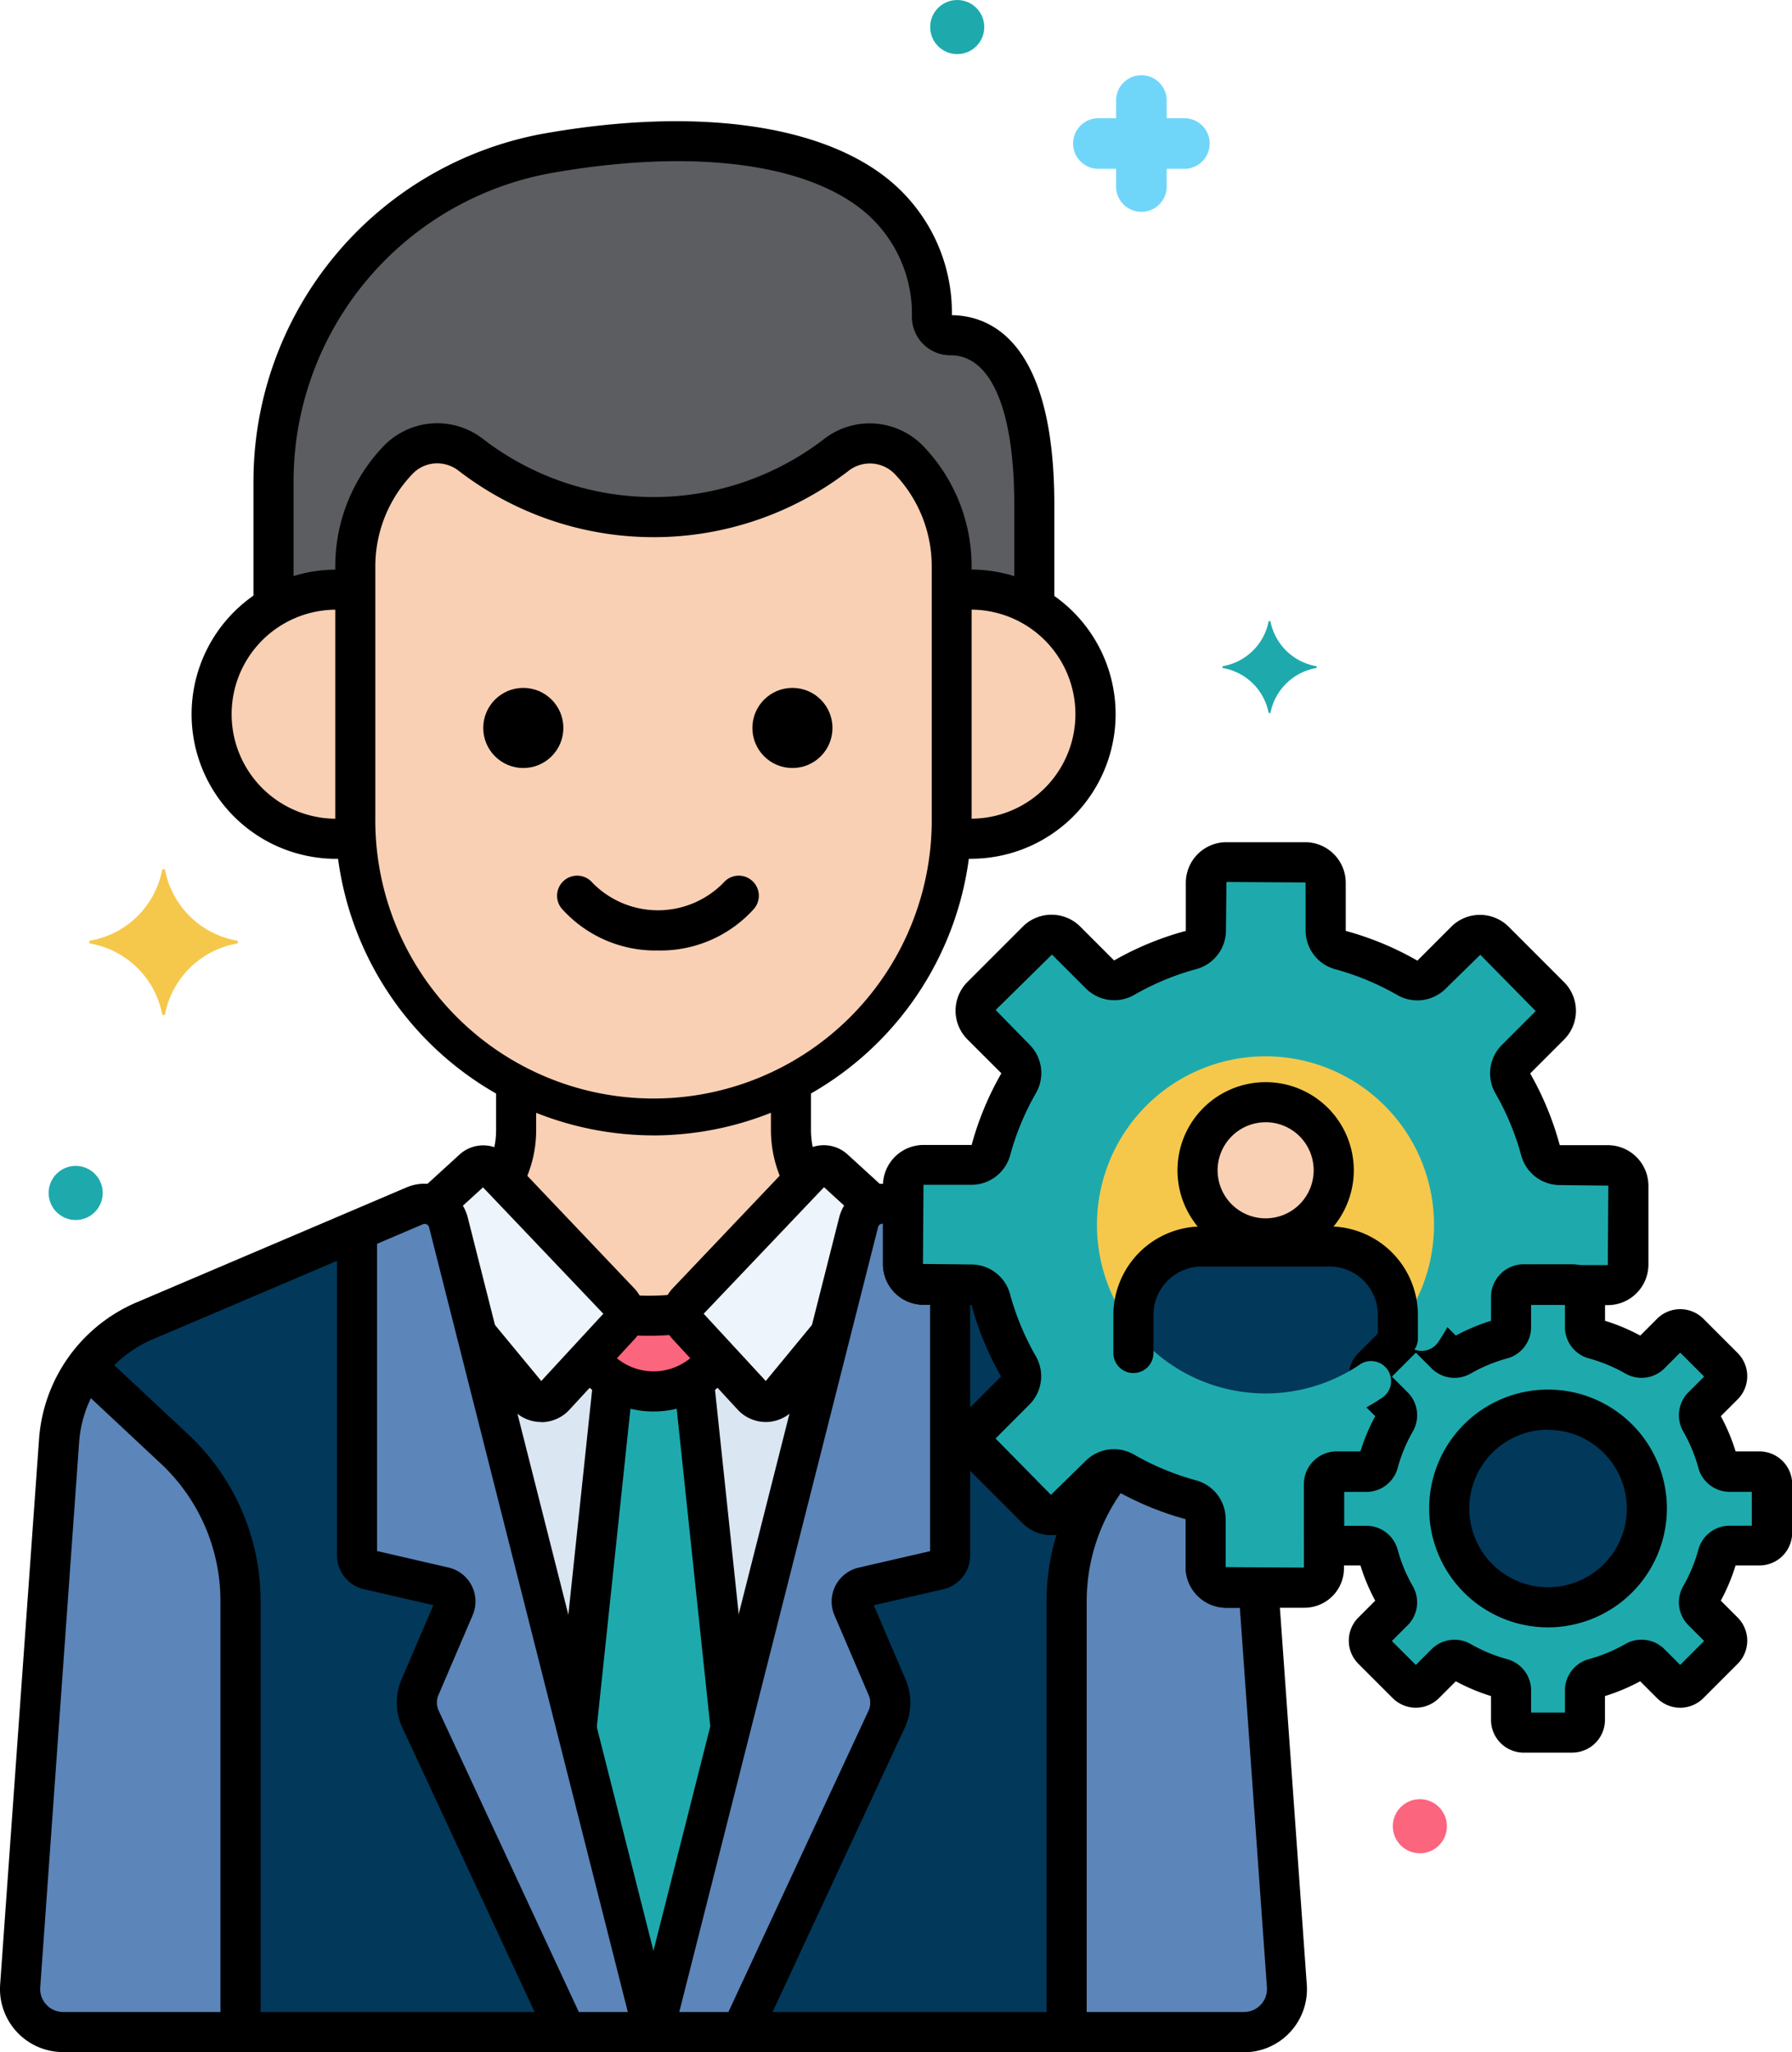 <svg xmlns="http://www.w3.org/2000/svg" width="48.5" height="55.526" viewBox="0 0 48.5 55.526">
  <g id="Layer_73" transform="translate(-16.196)">
    <g id="Group_3076" data-name="Group 3076" transform="translate(16.196 0)">
      <g id="Group_2964" data-name="Group 2964" transform="translate(13.625 29.263)">
        <g id="Group_2963" data-name="Group 2963">
          <path id="Path_10451" data-name="Path 10451" d="M86.8,134.916a8.007,8.007,0,0,1-7.437,0v1.314a2.783,2.783,0,0,1-.345,1.34l3.15,3.312a.457.457,0,0,1,.124.341c.222.018.445.031.671.031a7.975,7.975,0,0,0,.9-.056h0a.458.458,0,0,1,.126-.317l3.15-3.312a2.783,2.783,0,0,1-.345-1.34v-1.314Z" transform="translate(-79.014 -134.916)" fill="#f9d0b4"/>
        </g>
      </g>
      <g id="Group_2966" data-name="Group 2966" transform="translate(9.617 11.995)">
        <g id="Group_2965" data-name="Group 2965">
          <path id="Path_10452" data-name="Path 10452" d="M75.523,55.761a1.479,1.479,0,0,0-1.988-.132,8.106,8.106,0,0,1-9.863-.005,1.478,1.478,0,0,0-1.984.135l0,0a4.173,4.173,0,0,0-1.153,2.88v6.774a8.072,8.072,0,1,0,16.144,0V58.642a4.173,4.173,0,0,0-1.153-2.88Z" transform="translate(-60.533 -55.304)" fill="#f9d0b4"/>
        </g>
      </g>
      <g id="Group_2968" data-name="Group 2968" transform="translate(25.74 15.955)">
        <g id="Group_2967" data-name="Group 2967">
          <path id="Path_10453" data-name="Path 10453" d="M135.407,73.561a3.4,3.4,0,0,0-.518.041v6.111c0,.182-.008.362-.02.541a3.368,3.368,0,1,0,.538-6.693Z" transform="translate(-134.869 -73.561)" fill="#f9d0b4"/>
        </g>
      </g>
      <g id="Group_2970" data-name="Group 2970" transform="translate(5.728 15.955)">
        <g id="Group_2969" data-name="Group 2969">
          <path id="Path_10454" data-name="Path 10454" d="M46.5,79.713V73.6a3.371,3.371,0,1,0,.02,6.652h0C46.5,80.075,46.5,79.895,46.5,79.713Z" transform="translate(-42.607 -73.561)" fill="#f9d0b4"/>
        </g>
      </g>
      <g id="Group_2972" data-name="Group 2972" transform="translate(7.402 3.82)">
        <g id="Group_2971" data-name="Group 2971">
          <path id="Path_10455" data-name="Path 10455" d="M68.651,22.861a.5.5,0,0,1-.508-.479c-.062-4.5-5.2-5.343-10.313-4.459a9.044,9.044,0,0,0-7.506,8.91v3.375a3.336,3.336,0,0,1,2.214-.421v-.663a4.174,4.174,0,0,1,1.153-2.88l0,0a1.478,1.478,0,0,1,1.984-.135,8.106,8.106,0,0,0,9.863.005,1.479,1.479,0,0,1,1.988.132,4.173,4.173,0,0,1,1.153,2.88v.663a3.334,3.334,0,0,1,2.232.431V27.448c0-4.028-1.454-4.587-2.262-4.587Z" transform="translate(-50.323 -17.611)" fill="#5b5d60"/>
        </g>
      </g>
      <g id="Group_2974" data-name="Group 2974" transform="translate(9.074 11.452)">
        <g id="Group_2973" data-name="Group 2973">
          <path id="Path_10456" data-name="Path 10456" d="M66.647,72.067a8.624,8.624,0,0,1-8.614-8.614V56.679a4.7,4.7,0,0,1,1.3-3.254,2.016,2.016,0,0,1,2.714-.19,7.564,7.564,0,0,0,9.194.006,2.017,2.017,0,0,1,2.715.185h0a4.7,4.7,0,0,1,1.3,3.254v6.774a8.624,8.624,0,0,1-8.614,8.614ZM60.793,53.883a.921.921,0,0,0-.67.287,3.617,3.617,0,0,0-1.006,2.509v6.774a7.53,7.53,0,1,0,15.059,0V56.679a3.616,3.616,0,0,0-1-2.506h0a.936.936,0,0,0-1.26-.08,8.649,8.649,0,0,1-10.532,0A.953.953,0,0,0,60.793,53.883Z" transform="translate(-58.033 -52.798)"/>
        </g>
      </g>
      <g id="Group_2976" data-name="Group 2976" transform="translate(25.395 15.412)">
        <g id="Group_2975" data-name="Group 2975">
          <path id="Path_10457" data-name="Path 10457" d="M134.163,78.884a3.573,3.573,0,0,1-.394-.023.542.542,0,0,1,.118-1.078,2.5,2.5,0,0,0,.276.016,2.828,2.828,0,1,0,0-5.656,2.776,2.776,0,0,0-.285.015.542.542,0,0,1-.112-1.079,3.849,3.849,0,0,1,.4-.021,3.912,3.912,0,0,1,0,7.825Z" transform="translate(-133.28 -71.059)"/>
        </g>
      </g>
      <g id="Group_2978" data-name="Group 2978" transform="translate(5.186 15.413)">
        <g id="Group_2977" data-name="Group 2977">
          <path id="Path_10458" data-name="Path 10458" d="M44.02,78.886a3.912,3.912,0,0,1,0-7.825,3.745,3.745,0,0,1,.393.021A.542.542,0,1,1,44.3,72.16a2.747,2.747,0,0,0-.281-.015,2.828,2.828,0,0,0,0,5.656,2.512,2.512,0,0,0,.3-.019.542.542,0,1,1,.128,1.077,3.6,3.6,0,0,1-.428.026Z" transform="translate(-40.108 -71.061)"/>
        </g>
      </g>
      <g id="Group_2980" data-name="Group 2980" transform="translate(15.076 23.696)">
        <g id="Group_2979" data-name="Group 2979">
          <path id="Path_10459" data-name="Path 10459" d="M88.435,111.274a3.4,3.4,0,0,1-2.6-1.131.542.542,0,1,1,.831-.7,2.482,2.482,0,0,0,3.543,0,.542.542,0,0,1,.831.7A3.4,3.4,0,0,1,88.435,111.274Z" transform="translate(-85.706 -109.252)"/>
        </g>
      </g>
      <g id="Group_2982" data-name="Group 2982" transform="translate(20.363 18.613)">
        <g id="Group_2981" data-name="Group 2981">
          <circle id="Ellipse_24" data-name="Ellipse 24" cx="1.084" cy="1.084" r="1.084"/>
        </g>
      </g>
      <g id="Group_2984" data-name="Group 2984" transform="translate(13.079 18.613)">
        <g id="Group_2983" data-name="Group 2983">
          <circle id="Ellipse_25" data-name="Ellipse 25" cx="1.084" cy="1.084" r="1.084"/>
        </g>
      </g>
      <g id="Group_2986" data-name="Group 2986" transform="translate(6.86 3.28)">
        <g id="Group_2985" data-name="Group 2985">
          <path id="Path_10460" data-name="Path 10460" d="M48.366,28.665a.542.542,0,0,1-.542-.542V24.884a9.566,9.566,0,0,1,7.956-9.445c4.058-.7,7.437-.229,9.271,1.293a4.647,4.647,0,0,1,1.676,3.638c1.051.014,2.772.713,2.772,5.129v2.566a.542.542,0,1,1-1.084,0V25.5c0-2.57-.627-4.044-1.72-4.044a1.043,1.043,0,0,1-1.051-1.014,3.62,3.62,0,0,0-1.286-2.874c-1.589-1.319-4.648-1.705-8.393-1.058a8.484,8.484,0,0,0-7.056,8.376v3.239A.542.542,0,0,1,48.366,28.665Z" transform="translate(-47.824 -15.122)"/>
        </g>
      </g>
      <g id="Group_2988" data-name="Group 2988" transform="translate(0.542 32.572)">
        <g id="Group_2987" data-name="Group 2987">
          <path id="Path_10461" data-name="Path 10461" d="M18.7,171.336,19.75,156.6a3.838,3.838,0,0,1,2.326-3.269l7.3-3.108a.67.67,0,0,1,.913.456l5.548,21.9H19.861a1.165,1.165,0,0,1-1.162-1.248Z" transform="translate(-18.696 -150.173)" fill="#02385a"/>
        </g>
      </g>
      <g id="Group_2990" data-name="Group 2990" transform="translate(17.688 32.572)">
        <g id="Group_2989" data-name="Group 2989">
          <path id="Path_10462" data-name="Path 10462" d="M114.122,160.563h-.873a.556.556,0,0,1-.556-.556v-1.3a.541.541,0,0,0-.4-.523,7.661,7.661,0,0,1-1.813-.752.541.541,0,0,0-.652.088l-.918.917a.556.556,0,0,1-.787,0l-1.5-1.5a.556.556,0,0,1,0-.787l.918-.918a.541.541,0,0,0,.088-.652,7.655,7.655,0,0,1-.752-1.813.541.541,0,0,0-.523-.4h-1.3a.556.556,0,0,1-.556-.556v-1.46l-.289-.123a.67.67,0,0,0-.913.456l-5.548,21.9h15.981a1.165,1.165,0,0,0,1.162-1.248Z" transform="translate(-97.748 -150.175)" fill="#02385a"/>
        </g>
      </g>
      <g id="Group_2992" data-name="Group 2992" transform="translate(28.868 39.762)">
        <g id="Group_2991" data-name="Group 2991">
          <path id="Path_10463" data-name="Path 10463" d="M154.486,186.522h-.873a.556.556,0,0,1-.556-.556v-1.3a.541.541,0,0,0-.4-.523,7.662,7.662,0,0,1-1.813-.752.536.536,0,0,0-.289-.069,5.61,5.61,0,0,0-1.264,3.546v11.675h4.8a1.165,1.165,0,0,0,1.162-1.248Z" transform="translate(-149.292 -183.324)" fill="#5c85b9"/>
        </g>
      </g>
      <g id="Group_2994" data-name="Group 2994" transform="translate(0.542 36.977)">
        <g id="Group_2993" data-name="Group 2993">
          <path id="Path_10464" data-name="Path 10464" d="M24.662,176.815a5.611,5.611,0,0,0-1.775-4.095L20.5,170.484a3.833,3.833,0,0,0-.75,2.026L18.7,187.242a1.165,1.165,0,0,0,1.162,1.248h4.8Z" transform="translate(-18.696 -170.484)" fill="#5c85b9"/>
        </g>
      </g>
      <g id="Group_2996" data-name="Group 2996" transform="translate(9.663 32.572)">
        <g id="Group_2995" data-name="Group 2995">
          <path id="Path_10465" data-name="Path 10465" d="M63.225,150.684a.67.67,0,0,0-.913-.456l-1.564.666v8.793a.4.4,0,0,0,.31.39l2.043.472a.4.4,0,0,1,.278.548l-.926,2.161a1.06,1.06,0,0,0,.013.865l3.936,8.463h2.371Z" transform="translate(-60.748 -150.174)" fill="#5c85b9"/>
        </g>
      </g>
      <g id="Group_2998" data-name="Group 2998" transform="translate(17.688 32.572)">
        <g id="Group_2997" data-name="Group 2997">
          <path id="Path_10466" data-name="Path 10466" d="M105.054,152.367a.556.556,0,0,1-.556-.556v-1.46l-.289-.123a.67.67,0,0,0-.913.456l-5.548,21.9h2.371l3.936-8.464a1.06,1.06,0,0,0,.013-.865l-.926-2.161a.4.4,0,0,1,.278-.547l2.043-.472a.4.4,0,0,0,.31-.39v-7.32Z" transform="translate(-97.748 -150.175)" fill="#5c85b9"/>
        </g>
      </g>
      <g id="Group_3000" data-name="Group 3000" transform="translate(11.724 31.526)">
        <g id="Group_2999" data-name="Group 2999">
          <path id="Path_10467" data-name="Path 10467" d="M70.665,146.905l.766,3.025,1.36,1.646a.494.494,0,0,0,.744.02l1.769-1.917a.46.46,0,0,0,0-.629l-3.4-3.577a.406.406,0,0,0-.568-.02l-1.081.987A.664.664,0,0,1,70.665,146.905Z" transform="translate(-70.249 -145.348)" fill="#edf4fc"/>
        </g>
      </g>
      <g id="Group_3002" data-name="Group 3002" transform="translate(18.474 31.526)">
        <g id="Group_3001" data-name="Group 3001">
          <path id="Path_10468" data-name="Path 10468" d="M103.263,151.6a.494.494,0,0,0,.744-.02l1.36-1.646.766-3.025a.664.664,0,0,1,.416-.463l-1.081-.987a.406.406,0,0,0-.568.02l-3.4,3.577a.46.46,0,0,0,0,.629Z" transform="translate(-101.372 -145.349)" fill="#edf4fc"/>
        </g>
      </g>
      <g id="Group_3005" data-name="Group 3005" transform="translate(12.907 36.107)">
        <g id="Group_3004" data-name="Group 3004">
          <g id="Group_3003" data-name="Group 3003">
            <path id="Path_10469" data-name="Path 10469" d="M83.905,168.118a.494.494,0,0,1-.744.02l-.948-1.027a2.107,2.107,0,0,1-3.458,0l-.948,1.027a.494.494,0,0,1-.744-.02l-1.36-1.646,4.782,18.876,4.782-18.876Z" transform="translate(-75.702 -166.472)" fill="#dae6f1"/>
          </g>
        </g>
      </g>
      <g id="Group_3007" data-name="Group 3007" transform="translate(15.604 37.344)">
        <g id="Group_3006" data-name="Group 3006">
          <path id="Path_10470" data-name="Path 10470" d="M90.193,189.706l.083-.11,2.029-8.011-1-9.41a2.1,2.1,0,0,1-2.178,0l-1,9.41Z" transform="translate(-88.136 -172.175)" fill="#1eaaad"/>
        </g>
      </g>
      <g id="Group_3010" data-name="Group 3010" transform="translate(15.96 35.545)">
        <g id="Group_3009" data-name="Group 3009">
          <g id="Group_3008" data-name="Group 3008">
            <path id="Path_10471" data-name="Path 10471" d="M92.415,164.191a.459.459,0,0,1-.122-.313,8.028,8.028,0,0,1-.9.056c-.226,0-.449-.013-.671-.031a.456.456,0,0,1-.12.288l-.821.889a2.107,2.107,0,0,0,3.458,0Z" transform="translate(-89.778 -163.878)" fill="#fc657e"/>
          </g>
        </g>
      </g>
      <g id="Group_3012" data-name="Group 3012" transform="translate(0 32.03)">
        <g id="Group_3011" data-name="Group 3011">
          <path id="Path_10472" data-name="Path 10472" d="M33.885,171.169H17.9a1.707,1.707,0,0,1-1.7-1.829l1.051-14.732a4.36,4.36,0,0,1,2.655-3.73l7.3-3.108a1.213,1.213,0,0,1,1.652.826l5.547,21.9a.542.542,0,0,1-.526.675Zm-16.6-1.751a.623.623,0,0,0,.621.667H33.188l-5.377-21.226a.127.127,0,0,0-.068-.087.125.125,0,0,0-.107,0l-7.3,3.108a3.281,3.281,0,0,0-2,2.807Z" transform="translate(-16.196 -147.674)"/>
        </g>
      </g>
      <g id="Group_3014" data-name="Group 3014" transform="translate(20.865 28.854)">
        <g id="Group_3013" data-name="Group 3013">
          <path id="Path_10473" data-name="Path 10473" d="M113.221,136.523a.542.542,0,0,1-.487-.3,3.345,3.345,0,0,1-.341-1.466v-1.18a.542.542,0,0,1,1.084,0v1.18a2.255,2.255,0,0,0,.23.988.542.542,0,0,1-.487.781Z" transform="translate(-112.393 -133.032)"/>
        </g>
      </g>
      <g id="Group_3016" data-name="Group 3016" transform="translate(16.429 35.01)">
        <g id="Group_3015" data-name="Group 3015">
          <path id="Path_10474" data-name="Path 10474" d="M93.083,162.547c-.2,0-.405-.009-.642-.027a.542.542,0,1,1,.083-1.081c.208.016.391.024.558.024a7.33,7.33,0,0,0,.779-.046.542.542,0,0,1,.115,1.078A8.294,8.294,0,0,1,93.083,162.547Z" transform="translate(-91.941 -161.413)"/>
        </g>
      </g>
      <g id="Group_3018" data-name="Group 3018" transform="translate(13.17 28.87)">
        <g id="Group_3017" data-name="Group 3017">
          <path id="Path_10475" data-name="Path 10475" d="M77.46,136.522a.542.542,0,0,1-.492-.77,2.226,2.226,0,0,0,.207-.939v-1.164a.542.542,0,0,1,1.084,0v1.164a3.3,3.3,0,0,1-.307,1.394A.543.543,0,0,1,77.46,136.522Z" transform="translate(-76.918 -133.106)"/>
        </g>
      </g>
      <g id="Group_3020" data-name="Group 3020" transform="translate(17.146 32.03)">
        <g id="Group_3019" data-name="Group 3019">
          <path id="Path_10476" data-name="Path 10476" d="M111.771,171.17H95.79a.542.542,0,0,1-.526-.675l5.548-21.9a1.212,1.212,0,0,1,1.651-.822l.288.123a.542.542,0,0,1,.33.5v1.46l1.31.014a1.085,1.085,0,0,1,1.046.8,7.128,7.128,0,0,0,.7,1.684,1.085,1.085,0,0,1-.174,1.306l-.917.918,1.5,1.524.937-.917a1.084,1.084,0,0,1,1.306-.174,7.133,7.133,0,0,0,1.685.7,1.086,1.086,0,0,1,.8,1.047v1.3l.886.014a.542.542,0,0,1,.541.5l.769,10.775a1.707,1.707,0,0,1-1.7,1.829Zm-15.285-1.084h15.284a.623.623,0,0,0,.621-.667l-.733-10.272h-.367a1.1,1.1,0,0,1-1.1-1.1v-1.3a8.218,8.218,0,0,1-1.939-.805l-.917.918a1.1,1.1,0,0,1-1.553,0l-1.5-1.5a1.1,1.1,0,0,1,0-1.554l.917-.917a8.219,8.219,0,0,1-.8-1.94l-1.3,0a1.1,1.1,0,0,1-1.1-1.1v-1.094a.115.115,0,0,0-.066.013.125.125,0,0,0-.067.084Z" transform="translate(-95.248 -147.675)"/>
        </g>
      </g>
      <g id="Group_3022" data-name="Group 3022" transform="translate(28.326 39.297)">
        <g id="Group_3021" data-name="Group 3021">
          <path id="Path_10477" data-name="Path 10477" d="M147.335,197.162a.542.542,0,0,1-.542-.542V185.189a6.177,6.177,0,0,1,1.32-3.8.542.542,0,1,1,.852.671,5.09,5.09,0,0,0-1.087,3.134V196.62A.542.542,0,0,1,147.335,197.162Z" transform="translate(-146.793 -181.178)"/>
        </g>
      </g>
      <g id="Group_3024" data-name="Group 3024" transform="translate(1.945 36.567)">
        <g id="Group_3023" data-name="Group 3023">
          <path id="Path_10478" data-name="Path 10478" d="M29.726,187.4a.542.542,0,0,1-.542-.542v-11.52a5.087,5.087,0,0,0-1.6-3.7l-2.247-2.1a.542.542,0,0,1,.742-.791l2.246,2.1a6.175,6.175,0,0,1,1.946,4.49v11.52a.542.542,0,0,1-.542.542Z" transform="translate(-25.163 -168.591)"/>
        </g>
      </g>
      <g id="Group_3026" data-name="Group 3026" transform="translate(9.121 32.968)">
        <g id="Group_3025" data-name="Group 3025">
          <path id="Path_10479" data-name="Path 10479" d="M64.373,174.4a.542.542,0,0,1-.492-.314l-3.865-8.309a1.605,1.605,0,0,1-.02-1.307l.86-2.005-1.877-.433a.938.938,0,0,1-.731-.918v-8.575a.542.542,0,0,1,1.084,0V161l1.933.446a.942.942,0,0,1,.654,1.29l-.926,2.161a.518.518,0,0,0,.007.422l3.865,8.309a.542.542,0,0,1-.491.771Z" transform="translate(-58.248 -152)"/>
        </g>
      </g>
      <g id="Group_3028" data-name="Group 3028" transform="translate(19.609 34.351)">
        <g id="Group_3027" data-name="Group 3027">
          <path id="Path_10480" data-name="Path 10480" d="M107.144,179.352a.542.542,0,0,1-.491-.771l3.845-8.266a.517.517,0,0,0,.006-.422l-.926-2.162a.942.942,0,0,1,.655-1.29l1.933-.446v-7.079a.542.542,0,0,1,1.084,0v7.192a.938.938,0,0,1-.731.918l-1.877.433.859,2.005a1.6,1.6,0,0,1-.02,1.307l-3.845,8.266a.542.542,0,0,1-.492.314Z" transform="translate(-106.602 -158.375)"/>
        </g>
      </g>
      <g id="Group_3030" data-name="Group 3030" transform="translate(11.242 30.986)">
        <g id="Group_3029" data-name="Group 3029">
          <path id="Path_10481" data-name="Path 10481" d="M71.431,150.349H71.4a1.036,1.036,0,0,1-.77-.376l-1.346-1.63a.542.542,0,1,1,.836-.691l1.312,1.588,1.68-1.82L69.856,144l-.923.842a.542.542,0,1,1-.731-.8l1.021-.932a.954.954,0,0,1,1.327.047l3.4,3.577a1,1,0,0,1,.01,1.37l-1.769,1.917a1.037,1.037,0,0,1-.762.333Z" transform="translate(-68.025 -142.859)"/>
        </g>
      </g>
      <g id="Group_3032" data-name="Group 3032" transform="translate(17.933 30.986)">
        <g id="Group_3031" data-name="Group 3031">
          <path id="Path_10482" data-name="Path 10482" d="M101.672,150.349a1.037,1.037,0,0,1-.762-.333L99.142,148.1a1,1,0,0,1,.01-1.37l3.4-3.577a.953.953,0,0,1,1.327-.047l1.029.94a.542.542,0,1,1-.731.8l-.931-.85-3.257,3.424,1.68,1.82,1.3-1.577a.542.542,0,1,1,.836.691l-1.338,1.619a1.037,1.037,0,0,1-.77.376Z" transform="translate(-98.877 -142.859)"/>
        </g>
      </g>
      <g id="Group_3034" data-name="Group 3034" transform="translate(18.248 36.922)">
        <g id="Group_3033" data-name="Group 3033">
          <path id="Path_10483" data-name="Path 10483" d="M101.846,180.544a.542.542,0,0,1-.539-.485l-.977-9.234a.542.542,0,1,1,1.079-.114l.977,9.234a.542.542,0,0,1-.482.6Z" transform="translate(-100.327 -170.227)"/>
        </g>
      </g>
      <g id="Group_3036" data-name="Group 3036" transform="translate(15.071 36.895)">
        <g id="Group_3035" data-name="Group 3035">
          <path id="Path_10484" data-name="Path 10484" d="M86.223,180.416a.574.574,0,0,1-.058,0,.542.542,0,0,1-.482-.6l.976-9.227a.542.542,0,1,1,1.079.114l-.976,9.227A.543.543,0,0,1,86.223,180.416Z" transform="translate(-85.68 -170.105)"/>
        </g>
      </g>
      <g id="Group_3039" data-name="Group 3039" transform="translate(15.531 36.35)">
        <g id="Group_3038" data-name="Group 3038">
          <g id="Group_3037" data-name="Group 3037">
            <path id="Path_10485" data-name="Path 10485" d="M89.959,169.431a2.646,2.646,0,0,1-2.03-.947.542.542,0,0,1,.83-.7,1.564,1.564,0,0,0,2.4,0,.542.542,0,0,1,.832.7A2.647,2.647,0,0,1,89.959,169.431Z" transform="translate(-87.802 -167.589)"/>
          </g>
        </g>
      </g>
      <g id="Group_3041" data-name="Group 3041" transform="translate(2.419 23.522)">
        <g id="Group_3040" data-name="Group 3040">
          <path id="Path_10486" data-name="Path 10486" d="M31.331,110.375a2.407,2.407,0,0,1-1.93-1.89.043.043,0,0,0-.086,0,2.407,2.407,0,0,1-1.93,1.89.042.042,0,0,0,0,.084,2.407,2.407,0,0,1,1.93,1.891.043.043,0,0,0,.086,0,2.408,2.408,0,0,1,1.93-1.891A.042.042,0,0,0,31.331,110.375Z" transform="translate(-27.349 -108.448)" fill="#f5c84c"/>
        </g>
      </g>
      <g id="Group_3043" data-name="Group 3043" transform="translate(33.081 16.798)">
        <g id="Group_3042" data-name="Group 3042">
          <path id="Path_10487" data-name="Path 10487" d="M171.251,78.674a1.532,1.532,0,0,1-1.228-1.2.028.028,0,0,0-.054,0,1.532,1.532,0,0,1-1.228,1.2.027.027,0,0,0,0,.053,1.532,1.532,0,0,1,1.228,1.2.028.028,0,0,0,.054,0,1.532,1.532,0,0,1,1.228-1.2A.027.027,0,0,0,171.251,78.674Z" transform="translate(-168.717 -77.448)" fill="#1eaaad"/>
        </g>
      </g>
      <g id="Group_3045" data-name="Group 3045" transform="translate(29.017 2.009)">
        <g id="Group_3044" data-name="Group 3044" transform="translate(0)">
          <path id="Path_10488" data-name="Path 10488" d="M150.662,10.453h.505V9.948a.685.685,0,0,1,1.369,0v.505h.505a.685.685,0,0,1,0,1.369h-.505v.505a.685.685,0,0,1-1.369,0v-.505h-.505a.685.685,0,0,1,0-1.369Z" transform="translate(-149.977 -9.263)" fill="#70d6f9"/>
        </g>
      </g>
      <g id="Group_3047" data-name="Group 3047" transform="translate(1.316 31.547)">
        <g id="Group_3046" data-name="Group 3046">
          <circle id="Ellipse_26" data-name="Ellipse 26" cx="0.732" cy="0.732" r="0.732" fill="#1eaaad"/>
        </g>
      </g>
      <g id="Group_3049" data-name="Group 3049" transform="translate(25.175 0)">
        <g id="Group_3048" data-name="Group 3048">
          <circle id="Ellipse_27" data-name="Ellipse 27" cx="0.732" cy="0.732" r="0.732" fill="#1eaaad"/>
        </g>
      </g>
      <g id="Group_3051" data-name="Group 3051" transform="translate(37.696 48.682)">
        <g id="Group_3050" data-name="Group 3050" transform="translate(0)">
          <circle id="Ellipse_28" data-name="Ellipse 28" cx="0.732" cy="0.732" r="0.732" fill="#fc657e"/>
        </g>
      </g>
      <g id="Group_3053" data-name="Group 3053" transform="translate(24.438 23.329)">
        <g id="Group_3052" data-name="Group 3052">
          <path id="Path_10489" data-name="Path 10489" d="M129.424,115.753h1.3a.541.541,0,0,0,.523-.4,7.652,7.652,0,0,1,.752-1.813.541.541,0,0,0-.088-.652l-.918-.918a.557.557,0,0,1,0-.787l1.5-1.5a.557.557,0,0,1,.787,0l.918.917a.541.541,0,0,0,.652.088,7.653,7.653,0,0,1,1.813-.752.541.541,0,0,0,.4-.523v-1.3a.556.556,0,0,1,.556-.556h2.128a.556.556,0,0,1,.556.556v1.3a.541.541,0,0,0,.4.523,7.653,7.653,0,0,1,1.813.752.541.541,0,0,0,.652-.088l.918-.917a.556.556,0,0,1,.787,0l1.5,1.5a.556.556,0,0,1,0,.787l-.918.918a.541.541,0,0,0-.088.652,7.655,7.655,0,0,1,.752,1.813.541.541,0,0,0,.523.4h1.3a.556.556,0,0,1,.556.556v2.128a.556.556,0,0,1-.556.556h-.915a.325.325,0,0,0-.044,0H145.67a.343.343,0,0,0-.343.343v.8a.334.334,0,0,1-.246.323,4.726,4.726,0,0,0-1.119.464.334.334,0,0,1-.4-.054l-.567-.567a.346.346,0,0,0-.086-.061,5.1,5.1,0,1,0-1.394,1.382.342.342,0,0,0,.065.095l.567.567a.334.334,0,0,1,.054.4,4.716,4.716,0,0,0-.464,1.12.334.334,0,0,1-.323.246h-.8a.343.343,0,0,0-.343.343v2.241a.526.526,0,0,1-.519.556H137.62a.556.556,0,0,1-.556-.556v-1.3a.541.541,0,0,0-.4-.523,7.662,7.662,0,0,1-1.813-.752.541.541,0,0,0-.652.088l-.918.917a.557.557,0,0,1-.787,0l-1.5-1.5a.556.556,0,0,1,0-.787l.918-.918A.541.541,0,0,0,132,121.2a7.654,7.654,0,0,1-.752-1.813.541.541,0,0,0-.523-.4h-1.3a.556.556,0,0,1-.556-.556v-2.128a.556.556,0,0,1,.556-.557Z" transform="translate(-128.868 -107.557)" fill="#1eaaad"/>
        </g>
      </g>
      <g id="Group_3055" data-name="Group 3055" transform="translate(29.152 28.043)">
        <g id="Group_3054" data-name="Group 3054">
          <path id="Path_10490" data-name="Path 10490" d="M155.7,139.494a5.1,5.1,0,1,1,4.222-2.237.342.342,0,0,0-.4.061l-.929.929a.342.342,0,0,0-.065.391A5.078,5.078,0,0,1,155.7,139.494Z" transform="translate(-150.6 -129.29)" fill="#f5c84c"/>
        </g>
      </g>
      <g id="Group_3057" data-name="Group 3057" transform="translate(35.838 34.761)">
        <g id="Group_3056" data-name="Group 3056">
          <path id="Path_10491" data-name="Path 10491" d="M193.2,165.323h-.8a.334.334,0,0,1-.323-.246,4.742,4.742,0,0,0-.464-1.12.334.334,0,0,1,.054-.4l.567-.567a.344.344,0,0,0,0-.486l-.929-.929a.344.344,0,0,0-.486,0l-.567.567a.334.334,0,0,1-.4.054,4.727,4.727,0,0,0-1.119-.464.334.334,0,0,1-.246-.323v-.8a.343.343,0,0,0-.343-.343h-1.314a.343.343,0,0,0-.343.343v.8a.334.334,0,0,1-.246.323,4.728,4.728,0,0,0-1.119.464.334.334,0,0,1-.4-.054l-.567-.567a.344.344,0,0,0-.486,0l-.929.929a.343.343,0,0,0,0,.486l.567.567a.334.334,0,0,1,.054.4,4.717,4.717,0,0,0-.464,1.12.334.334,0,0,1-.323.246h-.8a.343.343,0,0,0-.343.343v1.314a.343.343,0,0,0,.343.343h.8a.334.334,0,0,1,.323.246,4.736,4.736,0,0,0,.464,1.119.334.334,0,0,1-.054.4l-.567.567a.344.344,0,0,0,0,.486l.929.929a.344.344,0,0,0,.486,0l.567-.567a.334.334,0,0,1,.4-.054,4.736,4.736,0,0,0,1.119.464.334.334,0,0,1,.246.323v.8a.343.343,0,0,0,.343.343h1.314a.343.343,0,0,0,.343-.343v-.8a.334.334,0,0,1,.246-.323,4.736,4.736,0,0,0,1.119-.464.334.334,0,0,1,.4.054l.567.567a.344.344,0,0,0,.486,0l.929-.929a.344.344,0,0,0,0-.486l-.567-.567a.334.334,0,0,1-.054-.4,4.718,4.718,0,0,0,.464-1.119.334.334,0,0,1,.323-.246h.8a.343.343,0,0,0,.343-.343v-1.314A.343.343,0,0,0,193.2,165.323Z" transform="translate(-181.425 -160.263)" fill="#1eaaad"/>
        </g>
      </g>
      <g id="Group_3059" data-name="Group 3059" transform="translate(39.223 38.146)">
        <g id="Group_3058" data-name="Group 3058">
          <path id="Path_10492" data-name="Path 10492" d="M199.707,181.22a2.675,2.675,0,1,1,2.675-2.675A2.675,2.675,0,0,1,199.707,181.22Z" transform="translate(-197.032 -175.871)" fill="#02385a"/>
        </g>
      </g>
      <g id="Group_3061" data-name="Group 3061" transform="translate(32.41 29.823)">
        <g id="Group_3060" data-name="Group 3060">
          <circle id="Ellipse_29" data-name="Ellipse 29" cx="1.844" cy="1.844" r="1.844" fill="#f9d0b4"/>
        </g>
      </g>
      <g id="Group_3063" data-name="Group 3063" transform="translate(30.675 33.727)">
        <g id="Group_3062" data-name="Group 3062" transform="translate(0)">
          <path id="Path_10493" data-name="Path 10493" d="M159.473,155.5h3.458a1.855,1.855,0,0,1,1.85,1.85v.737l-.685.685a.343.343,0,0,0-.065.391,5.1,5.1,0,0,1-6.407-.611v-1.2A1.855,1.855,0,0,1,159.473,155.5Z" transform="translate(-157.623 -155.5)" fill="#02385a"/>
        </g>
      </g>
      <g id="Group_3065" data-name="Group 3065" transform="translate(35.295 34.218)">
        <g id="Group_3064" data-name="Group 3064" transform="translate(0)">
          <path id="Path_10494" data-name="Path 10494" d="M186.181,170.967h-1.314a.887.887,0,0,1-.886-.886v-.645a5.3,5.3,0,0,1-.953-.4l-.456.456a.887.887,0,0,1-1.252,0l-.929-.929a.886.886,0,0,1,0-1.252l.456-.456a5.276,5.276,0,0,1-.4-.953h-.645a.887.887,0,0,1-.886-.886v-1.314a.887.887,0,0,1,.886-.886h.645a5.285,5.285,0,0,1,.4-.953l-.456-.456a.887.887,0,0,1,0-1.252l.929-.929a.885.885,0,0,1,1.252,0l.456.456a5.271,5.271,0,0,1,.953-.4v-.645a.887.887,0,0,1,.886-.885h1.314a.887.887,0,0,1,.886.885v.645a5.272,5.272,0,0,1,.953.4l.456-.456a.887.887,0,0,1,1.252,0l.929.929a.887.887,0,0,1,0,1.252l-.456.456a5.273,5.273,0,0,1,.4.953h.645a.887.887,0,0,1,.886.886v1.314a.887.887,0,0,1-.886.886H190.6a5.271,5.271,0,0,1-.4.953l.456.456a.886.886,0,0,1,0,1.253l-.929.929a.887.887,0,0,1-1.252,0l-.457-.457a5.275,5.275,0,0,1-.953.4v.645a.887.887,0,0,1-.886.885Zm-1.115-1.084h.916v-.6a.878.878,0,0,1,.646-.846,4.2,4.2,0,0,0,.991-.411.878.878,0,0,1,1.056.141l.426.426.648-.648-.426-.426a.877.877,0,0,1-.141-1.056,4.183,4.183,0,0,0,.411-.991.878.878,0,0,1,.846-.646h.6v-.916h-.6a.878.878,0,0,1-.846-.646,4.194,4.194,0,0,0-.411-.991.878.878,0,0,1,.141-1.056l.426-.426-.648-.648-.426.426a.879.879,0,0,1-1.056.141,4.181,4.181,0,0,0-.991-.411.878.878,0,0,1-.646-.846v-.6h-.916v.6a.878.878,0,0,1-.646.846,4.2,4.2,0,0,0-.991.411.878.878,0,0,1-1.056-.14l-.426-.426-.648.648.426.426a.878.878,0,0,1,.14,1.057,4.2,4.2,0,0,0-.411.991.878.878,0,0,1-.846.646h-.6v.916h.6a.878.878,0,0,1,.846.646,4.173,4.173,0,0,0,.411.991.877.877,0,0,1-.141,1.056l-.426.426.648.647.426-.426a.879.879,0,0,1,1.057-.141,4.2,4.2,0,0,0,.991.411.878.878,0,0,1,.646.846ZM180.925,167h0Zm10.316-3.094h0Zm-10.316-2.178h0Z" transform="translate(-178.922 -157.762)"/>
        </g>
      </g>
      <g id="Group_3067" data-name="Group 3067" transform="translate(23.895 22.786)">
        <g id="Group_3066" data-name="Group 3066">
          <path id="Path_10495" data-name="Path 10495" d="M137.788,125.772H135.66a1.1,1.1,0,0,1-1.1-1.1v-1.3a8.211,8.211,0,0,1-1.939-.805l-.917.919a1.1,1.1,0,0,1-1.553,0l-1.5-1.5a1.1,1.1,0,0,1,0-1.554l.917-.917a8.229,8.229,0,0,1-.8-1.94l-1.3,0a1.1,1.1,0,0,1-1.1-1.1V114.35a1.1,1.1,0,0,1,1.1-1.1h1.3a8.2,8.2,0,0,1,.805-1.939l-.919-.917a1.1,1.1,0,0,1,0-1.553l1.5-1.5a1.1,1.1,0,0,1,1.553,0l.917.917a8.211,8.211,0,0,1,1.941-.8l0-1.3a1.1,1.1,0,0,1,1.1-1.1h2.128a1.1,1.1,0,0,1,1.1,1.1v1.3a8.227,8.227,0,0,1,1.939.805l.917-.918a1.1,1.1,0,0,1,1.553,0l1.5,1.5a1.1,1.1,0,0,1,0,1.554l-.917.917a8.223,8.223,0,0,1,.8,1.94l1.3,0a1.1,1.1,0,0,1,1.1,1.1v2.128a1.1,1.1,0,0,1-1.1,1.1h-.916a.542.542,0,1,1,0-1.084h.916L146,114.35l-1.31-.014a1.085,1.085,0,0,1-1.047-.8,7.125,7.125,0,0,0-.7-1.685,1.085,1.085,0,0,1,.175-1.306l.917-.917-1.5-1.524-.937.917a1.085,1.085,0,0,1-1.306.174,7.141,7.141,0,0,0-1.685-.7,1.086,1.086,0,0,1-.8-1.047v-1.3l-2.142-.014-.014,1.31a1.086,1.086,0,0,1-.8,1.047,7.109,7.109,0,0,0-1.685.7,1.086,1.086,0,0,1-1.306-.175l-.918-.917-1.524,1.5.918.938a1.086,1.086,0,0,1,.175,1.306,7.13,7.13,0,0,0-.7,1.685,1.085,1.085,0,0,1-1.046.8h-1.3l-.014,2.142,1.31.014a1.085,1.085,0,0,1,1.046.8,7.122,7.122,0,0,0,.7,1.685,1.086,1.086,0,0,1-.175,1.306l-.917.918,1.5,1.524.937-.917a1.085,1.085,0,0,1,1.306-.175,7.123,7.123,0,0,0,1.685.7,1.086,1.086,0,0,1,.8,1.047v1.3l2.118.014a.119.119,0,0,0,0-.014V123.8a.542.542,0,0,1,1.084,0v.872a1.069,1.069,0,0,1-1.061,1.1Z" transform="translate(-126.366 -105.056)"/>
        </g>
      </g>
      <g id="Group_3069" data-name="Group 3069" transform="translate(28.61 27.5)">
        <g id="Group_3068" data-name="Group 3068">
          <path id="Path_10496" data-name="Path 10496" d="M153.744,138.078a5.644,5.644,0,1,1,4.67-2.474.542.542,0,1,1-.9-.61,4.561,4.561,0,1,0-1.246,1.235.542.542,0,1,1,.6.9A5.617,5.617,0,0,1,153.744,138.078Z" transform="translate(-148.1 -126.79)" fill="#1eaaad"/>
        </g>
      </g>
      <g id="Group_3071" data-name="Group 3071" transform="translate(38.68 37.604)">
        <g id="Group_3070" data-name="Group 3070" transform="translate(0)">
          <path id="Path_10497" data-name="Path 10497" d="M197.748,179.8a3.217,3.217,0,1,1,3.217-3.217A3.22,3.22,0,0,1,197.748,179.8Zm0-5.349a2.132,2.132,0,1,0,2.133,2.132A2.135,2.135,0,0,0,197.748,174.455Z" transform="translate(-194.531 -173.371)"/>
        </g>
      </g>
      <g id="Group_3073" data-name="Group 3073" transform="translate(31.868 29.281)">
        <g id="Group_3072" data-name="Group 3072">
          <path id="Path_10498" data-name="Path 10498" d="M165.509,139.772a2.386,2.386,0,1,1,2.386-2.386A2.389,2.389,0,0,1,165.509,139.772Zm0-3.687a1.3,1.3,0,1,0,1.3,1.3A1.3,1.3,0,0,0,165.509,136.084Z" transform="translate(-163.123 -135)"/>
        </g>
      </g>
      <g id="Group_3075" data-name="Group 3075" transform="translate(30.133 33.185)">
        <g id="Group_3074" data-name="Group 3074">
          <path id="Path_10499" data-name="Path 10499" d="M155.665,156.967a.542.542,0,0,1-.542-.542v-1.033A2.4,2.4,0,0,1,157.515,153h3.458a2.4,2.4,0,0,1,2.392,2.392v.637a.542.542,0,0,1-1.084,0v-.637a1.309,1.309,0,0,0-1.308-1.308h-3.458a1.309,1.309,0,0,0-1.307,1.308v1.033A.542.542,0,0,1,155.665,156.967Z" transform="translate(-155.123 -153)"/>
        </g>
      </g>
    </g>
  </g>
</svg>

